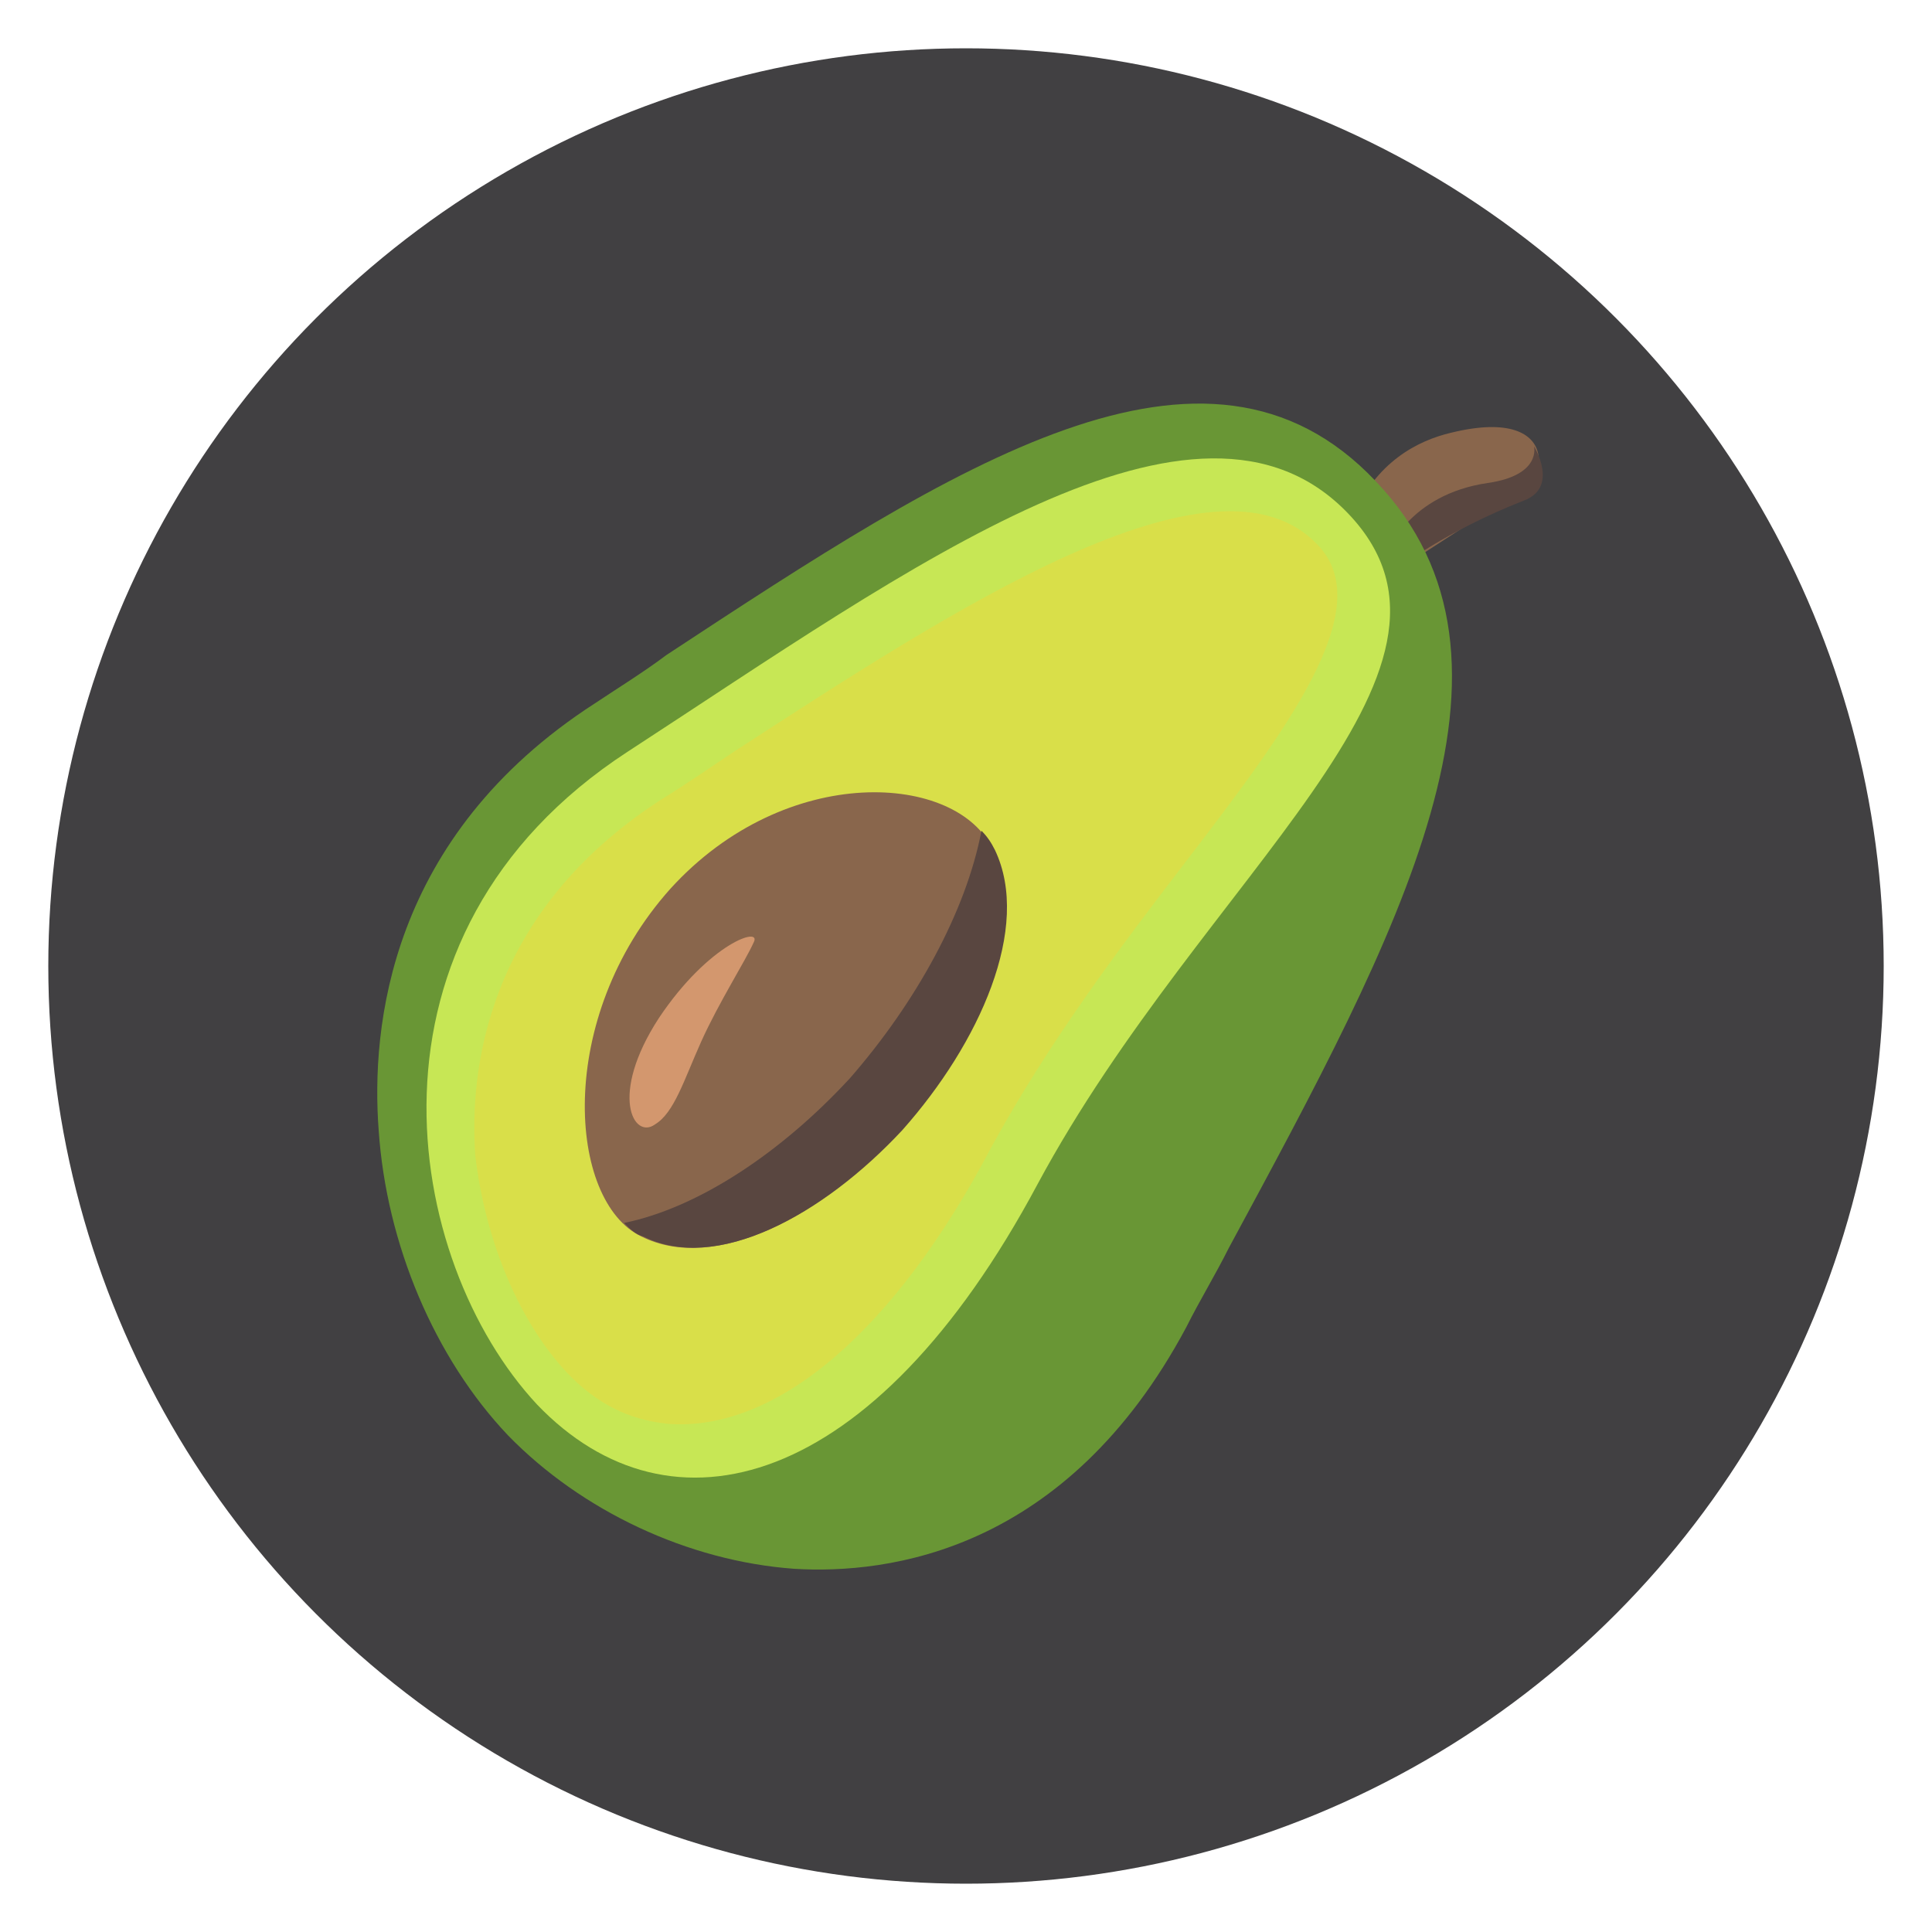 <?xml version="1.0" encoding="utf-8"?>
<!-- Generator: Adobe Illustrator 26.4.1, SVG Export Plug-In . SVG Version: 6.00 Build 0)  -->
<svg version="1.0" id="Layer_1" xmlns="http://www.w3.org/2000/svg" xmlns:xlink="http://www.w3.org/1999/xlink" x="0px" y="0px"
	 viewBox="0 0 100 100" enable-background="new 0 0 100 100" xml:space="preserve">
<circle fill="#414042" cx="50" cy="50" r="47.5"/>
<g>
	<g>
		<g>
			<g>
				<g>
					<path fill="#89664C" d="M70,26.8l2.5,2.6l5.4-3.5c2.2-0.3,3.3-5-2.8-3.5C73.4,22.8,71.2,23.9,70,26.8z"/>
					<path fill="#594640" d="M78.9,25.9c1.8-0.7,0.5-2.8,0.5-2.8s0.4,1.5-2.4,1.9c-4.1,0.6-5.2,3.6-5.2,3.6l0.7,0.7
						C72.4,29.4,74.8,27.5,78.9,25.9z"/>
					<path fill="#699635" d="M71.2,24.9c8.9,9.3,1.2,23.4-7.6,39.7c-0.7,1.4-1.5,2.7-2.2,4.1C55.2,80.3,46,81.5,41.1,81.2
						c-5.5-0.4-11-3-14.8-6.9c-3.8-4-6.3-9.9-6.7-15.8c-0.4-5.3,0.5-15.2,11.2-22.1c1.2-0.8,2.5-1.6,3.7-2.5
						C49.4,24.1,62.4,15.6,71.2,24.9z"/>
					<path fill="#C7E755" d="M32.5,38.9C47.1,29.4,62,18.4,69.8,26.6c7.8,8.2-7.5,18.7-16.1,34.7c-8.5,15.9-19,18.6-25.9,11.4
						C20.9,65.3,17.9,48.4,32.5,38.9z"/>
					<path fill="#C7E755" d="M29.3,71c1.6,1.7,3.3,2.5,5.3,2.7c5.6,0.4,11.7-4.8,16.7-14.3c3-5.5,6.7-10.4,10-14.7
						c5.2-6.8,10.1-13.2,6.9-16.5c-5.3-5.6-19.1,3.5-30.2,10.7c-1.2,0.8-2.5,1.7-3.8,2.5c-9.1,5.9-9.9,14.1-9.6,18.4
						C25.1,64.1,26.8,68.3,29.3,71z"/>
					<g opacity="0.33" enable-background="new    ">
						<path fill="#FFCE31" d="M29.3,71c1.6,1.7,3.3,2.5,5.3,2.7c5.6,0.4,11.7-4.8,16.7-14.3c3-5.5,6.7-10.4,10-14.7
							c5.2-6.8,10.1-13.2,6.9-16.5c-5.3-5.6-19.1,3.5-30.2,10.7c-1.2,0.8-2.5,1.7-3.8,2.5c-9.1,5.9-9.9,14.1-9.6,18.4
							C25.1,64.1,26.8,68.3,29.3,71z"/>
					</g>
					<path fill="#89664C" d="M34.7,46c6-6.6,14.9-6,16.7-2c1.8,4-0.8,10-4.8,14.5C42.5,63,37,65.9,33.2,64
						C29.4,62.2,28.7,52.7,34.7,46z"/>
					<path fill="#D3976E" d="M34.1,52.7c2.6-3.9,5.4-4.8,4.9-3.9c-0.4,0.9-1.8,3.1-2.7,5.1c-0.9,2-1.4,3.7-2.4,4.3
						C32.8,59,31.5,56.7,34.1,52.7z"/>
					<path fill="#594640" d="M44,55.8c-3.5,3.8-7.8,6.7-11.7,7.5c0.3,0.3,0.6,0.6,1,0.7c3.8,1.9,9.3-1.1,13.4-5.5
						c4-4.5,6.7-10.5,4.8-14.5c-0.2-0.4-0.4-0.7-0.7-1C50,47.2,47.4,51.9,44,55.8z"/>
				</g>
			</g>
		</g>
	</g>
</g>
<g>
</g>
<g>
</g>
<g>
</g>
<g>
</g>
<g>
</g>
<g>
</g>
</svg>
